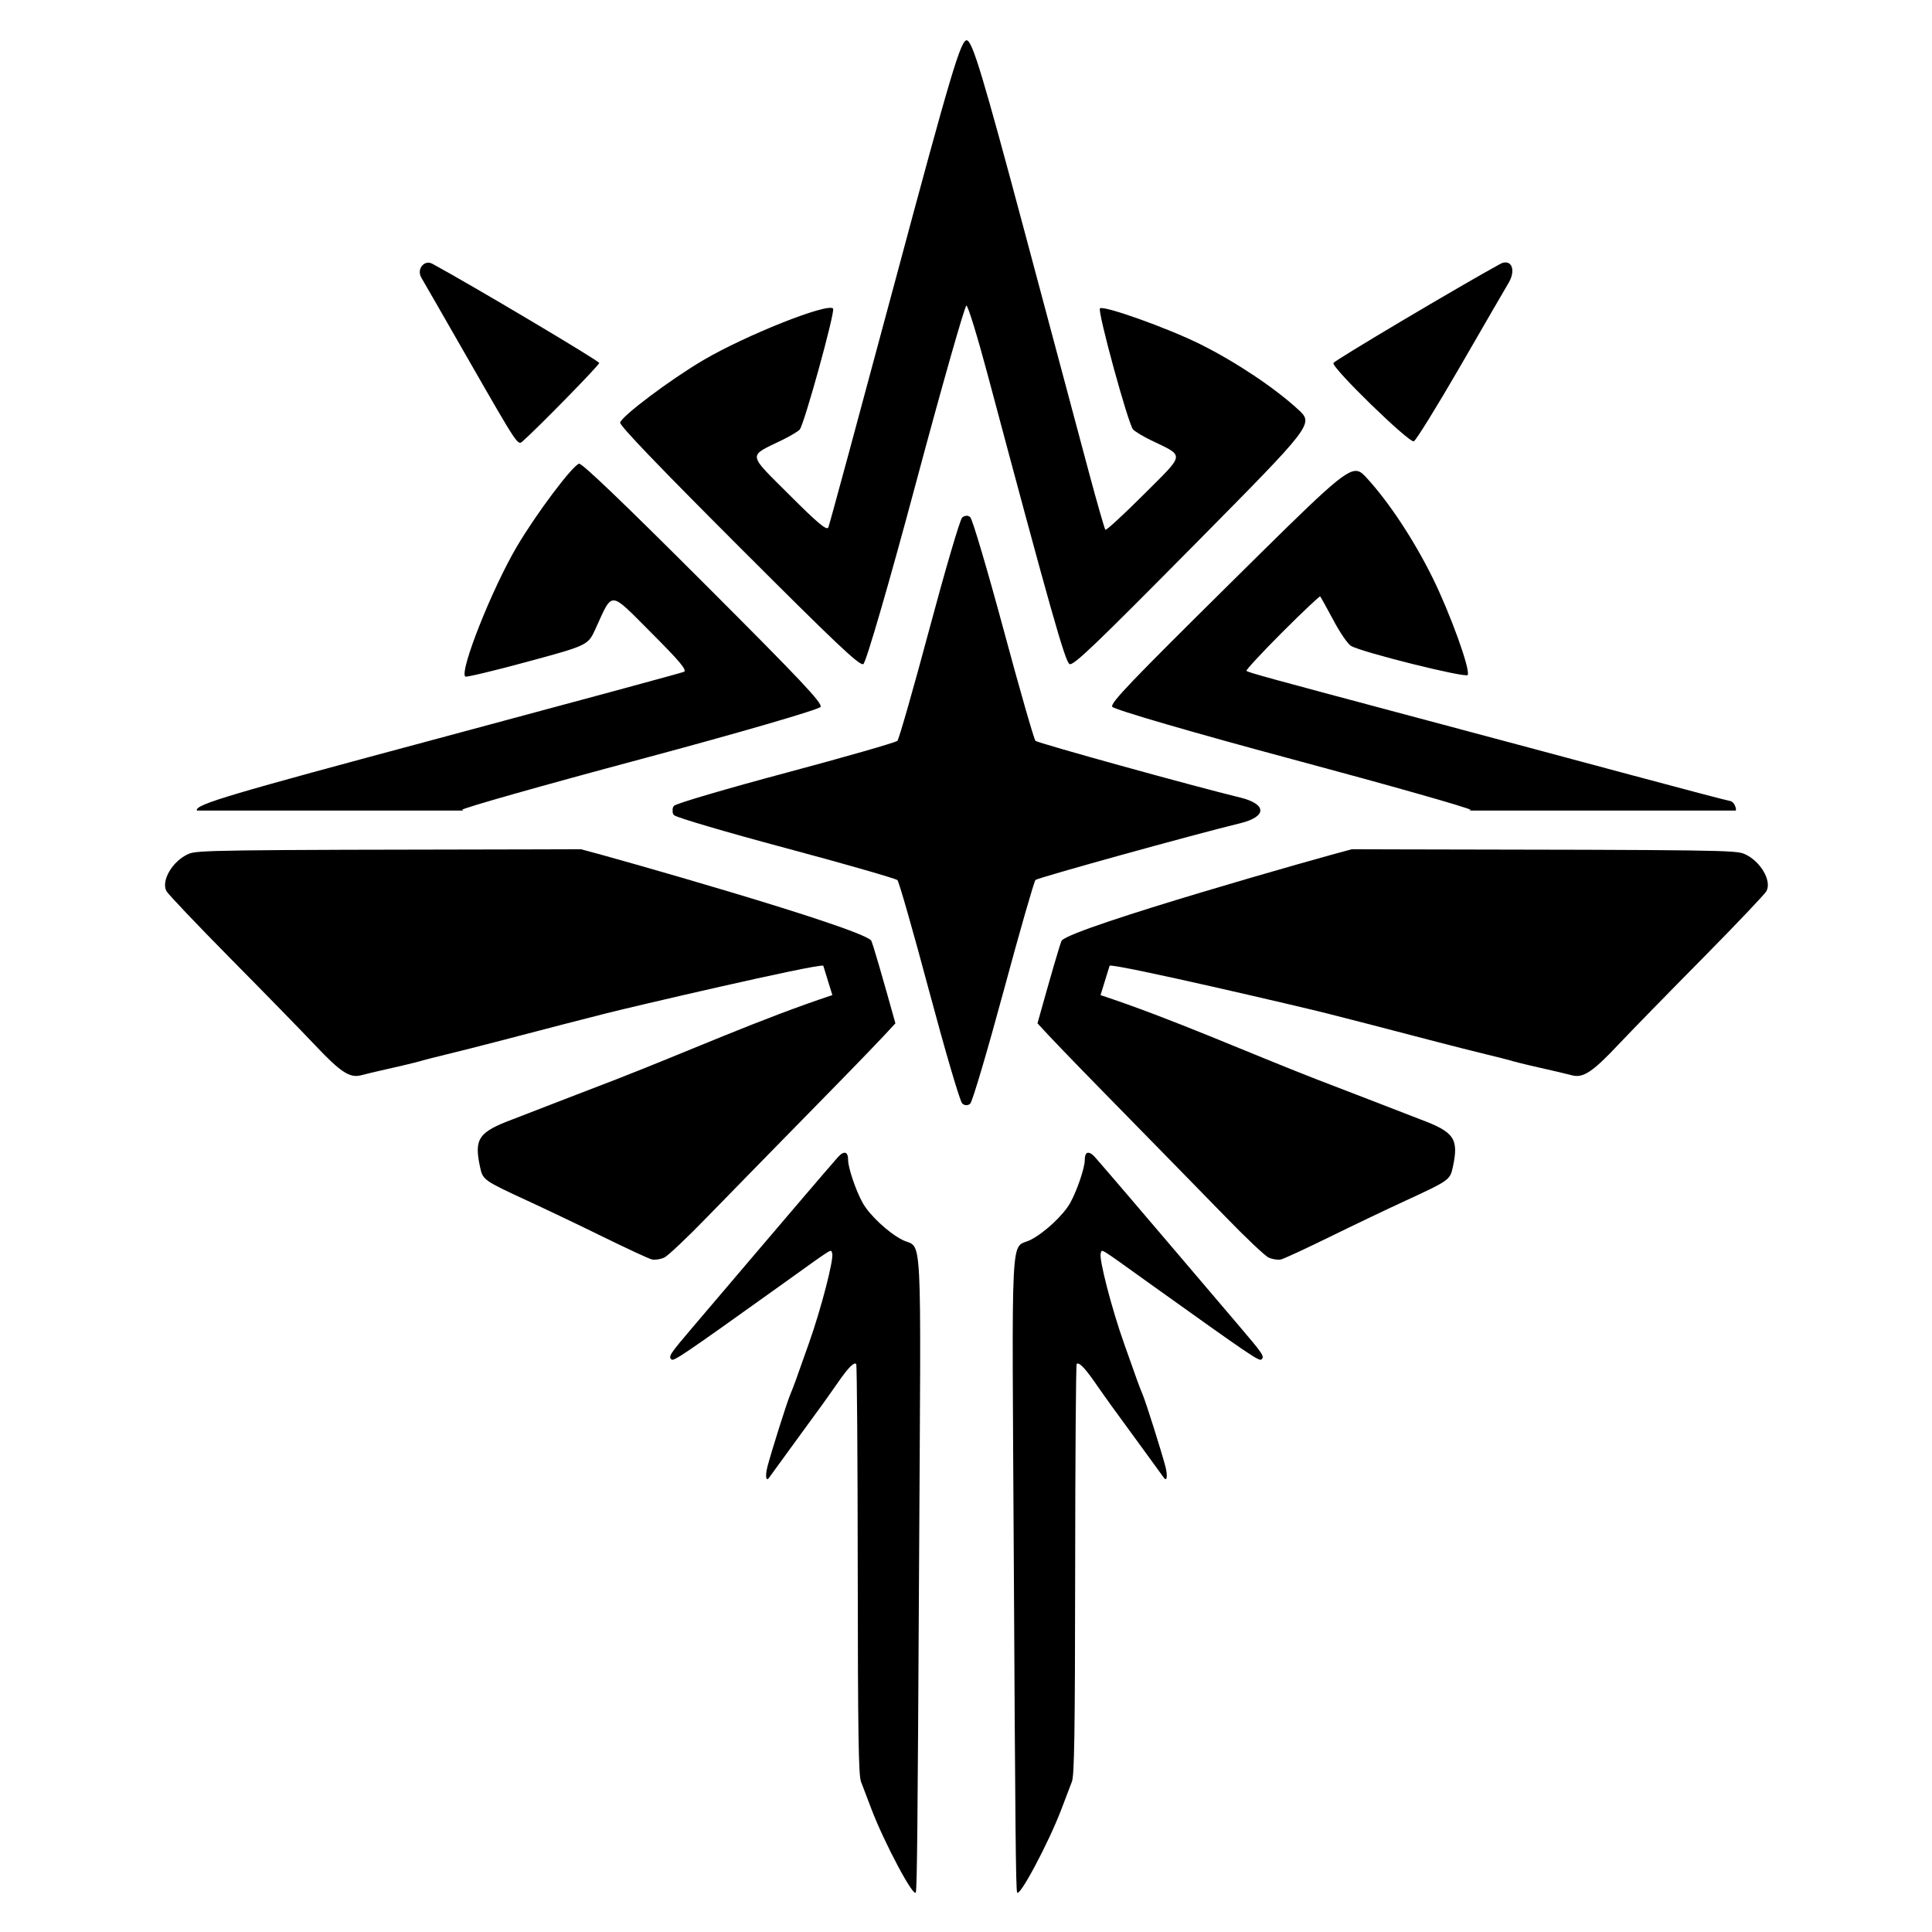 <?xml version="1.0" encoding="UTF-8"?>
<!-- Created with Inkscape (http://www.inkscape.org/) -->
<svg id="svg1" width="24" height="24" version="1.1" viewBox="0 0 24 24" xml:space="preserve" xmlns="http://www.w3.org/2000/svg"><g id="g1"><path id="path10" d="m3.758 25.229c-0.007 0.005-0.004 0.022-0.002 0.041 0.019-0.005 0.039-0.01 0.057-0.016-0.003-0.002-0.03-0.025-0.031-0.025-0.011-0.004-0.018-0.004-0.023 0z"/><g id="g16" transform="matrix(.89 0 0 .89 1.326 -.612)"><g id="g15" transform="translate(.07)" stroke-width="1.124"><path id="path13" d="m17.31 12.541c-0.413 0.105-3.859 1.082-4.049 1.272-0.018 0.018-0.164 0.527-0.34 1.158 0.18 0.198 0.471 0.5 0.959 0.998 0.634 0.647 1.383 1.412 1.666 1.703 0.282 0.291 0.553 0.548 0.604 0.57 0.05 0.022 0.126 0.034 0.168 0.025 0.042-9e-3 0.349-0.152 0.684-0.316 0.335-0.165 0.808-0.39 1.051-0.502 0.619-0.286 0.627-0.292 0.666-0.475 0.084-0.392 0.021-0.485-0.453-0.662-0.481-0.188-0.962-0.371-1.443-0.557-0.988-0.384-2.015-0.845-3.022-1.178l0.127-0.411c0.107-0.025 2.741 0.591 3.027 0.665 0.543 0.139 0.54 0.137 1.538 0.398 0.516 0.135 0.978 0.243 1.02 0.258 0.042 0.014 0.233 0.062 0.426 0.105 0.192 0.043 0.391 0.09 0.441 0.104 0.156 0.042 0.288-0.045 0.643-0.422 0.181-0.192 0.713-0.737 1.182-1.211 0.468-0.474 0.869-0.896 0.891-0.938 0.077-0.145-0.086-0.421-0.307-0.518-0.122-0.053-0.342-0.057-4.818-0.064-0.326-5.62e-4 -0.373-0.001-0.658-2e-3zm-3.688 4.236c-0.026 0.006-0.041 0.041-0.041 0.104 0 0.108-0.11 0.43-0.203 0.596-0.096 0.172-0.359 0.417-0.553 0.516-0.287 0.145-0.261-0.334-0.234 4.561 0.02 3.692 0.028 4.473 0.045 4.545 0.022 0.096 0.44-0.687 0.621-1.164 0.057-0.151 0.122-0.322 0.145-0.381 0.033-0.087 0.043-0.637 0.045-2.957 0.001-1.568 0.011-2.86 0.021-2.871 0.03-0.03 0.106 0.045 0.244 0.242 0.198 0.283 0.227 0.324 0.598 0.83 0.192 0.263 0.359 0.492 0.371 0.51 0.046 0.071 0.061-0.017 0.025-0.154-0.056-0.212-0.268-0.884-0.314-0.994-0.022-0.052-0.057-0.143-0.078-0.201-0.021-0.059-0.104-0.292-0.184-0.518-0.173-0.487-0.354-1.187-0.326-1.26 0.023-0.059-0.055-0.107 0.703 0.436 1.386 0.991 1.51 1.076 1.541 1.045 0.043-0.043 0.024-0.072-0.309-0.463-0.159-0.187-0.548-0.643-0.863-1.014-0.526-0.618-0.946-1.11-1.147-1.34-0.045-0.051-0.081-0.073-0.107-0.066z"/><path id="path13-1" d="m6.549 12.541c0.413 0.105 3.859 1.082 4.049 1.272 0.018 0.018 0.164 0.527 0.34 1.158-0.18 0.198-0.471 0.5-0.959 0.998-0.634 0.647-1.383 1.412-1.666 1.703-0.282 0.291-0.553 0.548-0.604 0.57-0.05 0.022-0.126 0.034-0.168 0.025-0.042-9e-3 -0.349-0.152-0.684-0.316-0.335-0.165-0.808-0.39-1.051-0.502-0.619-0.286-0.627-0.292-0.666-0.475-0.084-0.392-0.021-0.485 0.453-0.662 0.481-0.188 0.962-0.371 1.443-0.557 0.988-0.384 2.015-0.845 3.022-1.178l-0.127-0.411c-0.107-0.025-2.741 0.591-3.027 0.665-0.543 0.139-0.54 0.137-1.538 0.398-0.516 0.135-0.978 0.243-1.02 0.258-0.042 0.014-0.233 0.062-0.426 0.105-0.192 0.043-0.391 0.09-0.441 0.104-0.156 0.042-0.288-0.045-0.643-0.422-0.181-0.192-0.713-0.737-1.182-1.211-0.468-0.474-0.869-0.896-0.891-0.938-0.077-0.145 0.086-0.421 0.307-0.518 0.122-0.053 0.342-0.057 4.818-0.064 0.326-5.62e-4 0.373-0.001 0.658-2e-3zm3.688 4.236c0.026 0.006 0.041 0.041 0.041 0.104 0 0.108 0.11 0.43 0.203 0.596 0.096 0.172 0.359 0.417 0.553 0.516 0.287 0.145 0.261-0.334 0.234 4.561-0.02 3.692-0.028 4.473-0.045 4.545-0.022 0.096-0.44-0.687-0.621-1.164-0.057-0.151-0.122-0.322-0.145-0.381-0.033-0.087-0.043-0.637-0.045-2.957-0.001-1.568-0.011-2.86-0.021-2.871-0.03-0.03-0.106 0.045-0.244 0.242-0.198 0.283-0.227 0.324-0.598 0.83-0.192 0.263-0.359 0.492-0.371 0.51-0.046 0.071-0.061-0.017-0.025-0.154 0.056-0.212 0.268-0.884 0.314-0.994 0.022-0.052 0.057-0.143 0.078-0.201 0.021-0.059 0.104-0.292 0.184-0.518 0.173-0.487 0.354-1.187 0.326-1.26-0.023-0.059 0.055-0.107-0.703 0.436-1.386 0.991-1.51 1.076-1.541 1.045-0.043-0.043-0.024-0.072 0.309-0.463 0.159-0.187 0.548-0.643 0.863-1.014 0.526-0.618 0.946-1.11 1.147-1.34 0.045-0.051 0.081-0.073 0.107-0.066z"/></g><path id="path8" d="m12.006 1.25c-0.083-0.013-0.222 0.451-1.002 3.361-0.498 1.857-0.917 3.403-0.932 3.438-0.021 0.048-0.146-0.056-0.549-0.459-0.586-0.586-0.579-0.526-0.092-0.762 0.102-0.05 0.211-0.114 0.24-0.143 0.061-0.061 0.501-1.656 0.467-1.691-0.077-0.082-1.223 0.374-1.812 0.721-0.458 0.269-1.139 0.781-1.16 0.871-0.009 0.04 0.544 0.616 1.656 1.728 1.37 1.37 1.684 1.667 1.738 1.643 0.037-0.016 0.366-1.15 0.732-2.518 0.366-1.368 0.685-2.486 0.707-2.486 0.022 0 0.156 0.437 0.299 0.973 0.879 3.293 1.081 4.005 1.141 4.031 0.055 0.024 0.36-0.269 1.738-1.662 1.672-1.691 1.673-1.69 1.449-1.895-0.328-0.301-0.867-0.661-1.363-0.908-0.452-0.225-1.355-0.547-1.4-0.5-0.037 0.039 0.397 1.626 0.463 1.691 0.03 0.03 0.138 0.095 0.24 0.145 0.487 0.236 0.494 0.176-0.088 0.758-0.285 0.285-0.528 0.508-0.539 0.496-0.012-0.012-0.113-0.366-0.227-0.789-0.113-0.423-0.522-1.952-0.908-3.398-0.574-2.146-0.72-2.632-0.799-2.644zm7.496 3.102c-0.016 0.003-0.034 0.009-0.053 0.02-0.551 0.301-2.321 1.351-2.328 1.383-0.017 0.073 1.06 1.12 1.123 1.092 0.031-0.014 0.319-0.479 0.641-1.035 0.321-0.556 0.629-1.087 0.684-1.18 0.093-0.16 0.048-0.302-0.066-0.279zm-15.014 0.002c-0.09 0.001-0.155 0.112-0.096 0.211 0.033 0.055 0.334 0.58 0.67 1.166 0.676 1.179 0.675 1.176 0.742 1.117 0.213-0.188 1.07-1.063 1.07-1.094 0-0.029-1.781-1.087-2.326-1.383-0.015-0.008-0.029-0.013-0.043-0.016-0.006-9.39e-4 -0.012-0.002-0.018-0.002zm2.106 2.805c-0.09 0.021-0.602 0.702-0.871 1.16-0.347 0.589-0.801 1.735-0.719 1.812 0.013 0.012 0.403-0.081 0.867-0.207 0.845-0.229 0.846-0.23 0.951-0.459 0.245-0.536 0.186-0.539 0.775 0.051 0.403 0.403 0.507 0.528 0.459 0.549-0.034 0.015-1.581 0.434-3.438 0.932-2.91 0.78-3.374 0.917-3.361 1 1.837e-4 0.001 0.004 0.003 0.004 0.004h3.719c-0.004-0.002-0.02-0.008-0.02-0.01 0-0.022 1.118-0.339 2.486-0.705 1.368-0.366 2.501-0.696 2.518-0.732 0.024-0.055-0.271-0.369-1.641-1.738-1.112-1.112-1.691-1.666-1.73-1.656zm10.852 0.102c-0.165-0.016-0.482 0.299-1.75 1.553-1.394 1.379-1.687 1.683-1.662 1.738 0.016 0.037 1.149 0.367 2.518 0.734 1.368 0.367 2.488 0.685 2.488 0.707 0 6.37e-4 -0.021 0.007-0.023 0.008h3.721c3.56e-4 -0.007 0.003-0.014 2e-3 -0.021-0.009-0.059-0.045-0.108-0.084-0.113-0.038-0.005-0.662-0.17-1.389-0.365-0.727-0.196-2.057-0.551-2.955-0.791-2.092-0.558-2.381-0.637-2.404-0.66-0.01-0.01 0.214-0.253 0.498-0.537 0.284-0.284 0.524-0.51 0.531-0.502s0.09 0.155 0.182 0.328c0.091 0.173 0.203 0.337 0.248 0.363 0.151 0.089 1.605 0.451 1.629 0.406 0.04-0.074-0.247-0.866-0.492-1.361-0.26-0.525-0.605-1.048-0.912-1.383-0.051-0.056-0.089-0.098-0.145-0.104zm-5.449 0.627c-0.021 3.589e-4 -0.041 0.008-0.057 0.023-0.032 0.032-0.239 0.738-0.461 1.568-0.222 0.83-0.422 1.527-0.443 1.549-0.022 0.022-0.72 0.223-1.551 0.445-0.83 0.222-1.535 0.429-1.566 0.461-0.018 0.018-0.023 0.042-0.02 0.066-0.003 0.024 0.001 0.048 0.02 0.066 0.032 0.032 0.736 0.239 1.566 0.461 0.83 0.222 1.529 0.424 1.551 0.445 0.022 0.022 0.221 0.718 0.443 1.549 0.222 0.83 0.429 1.537 0.461 1.568 0.032 0.032 0.083 0.033 0.113 2e-3 0.031-0.031 0.24-0.738 0.465-1.57 0.225-0.833 0.425-1.53 0.445-1.551 0.031-0.031 2.215-0.636 2.863-0.793 0.177-0.043 0.28-0.113 0.275-0.178 0.004-0.065-0.098-0.135-0.275-0.178-0.648-0.157-2.833-0.762-2.863-0.793-0.02-0.02-0.221-0.718-0.445-1.551-0.225-0.833-0.434-1.54-0.465-1.57-0.015-0.015-0.036-0.022-0.057-0.021z" stroke-width="1.124"/></g></g></svg>
